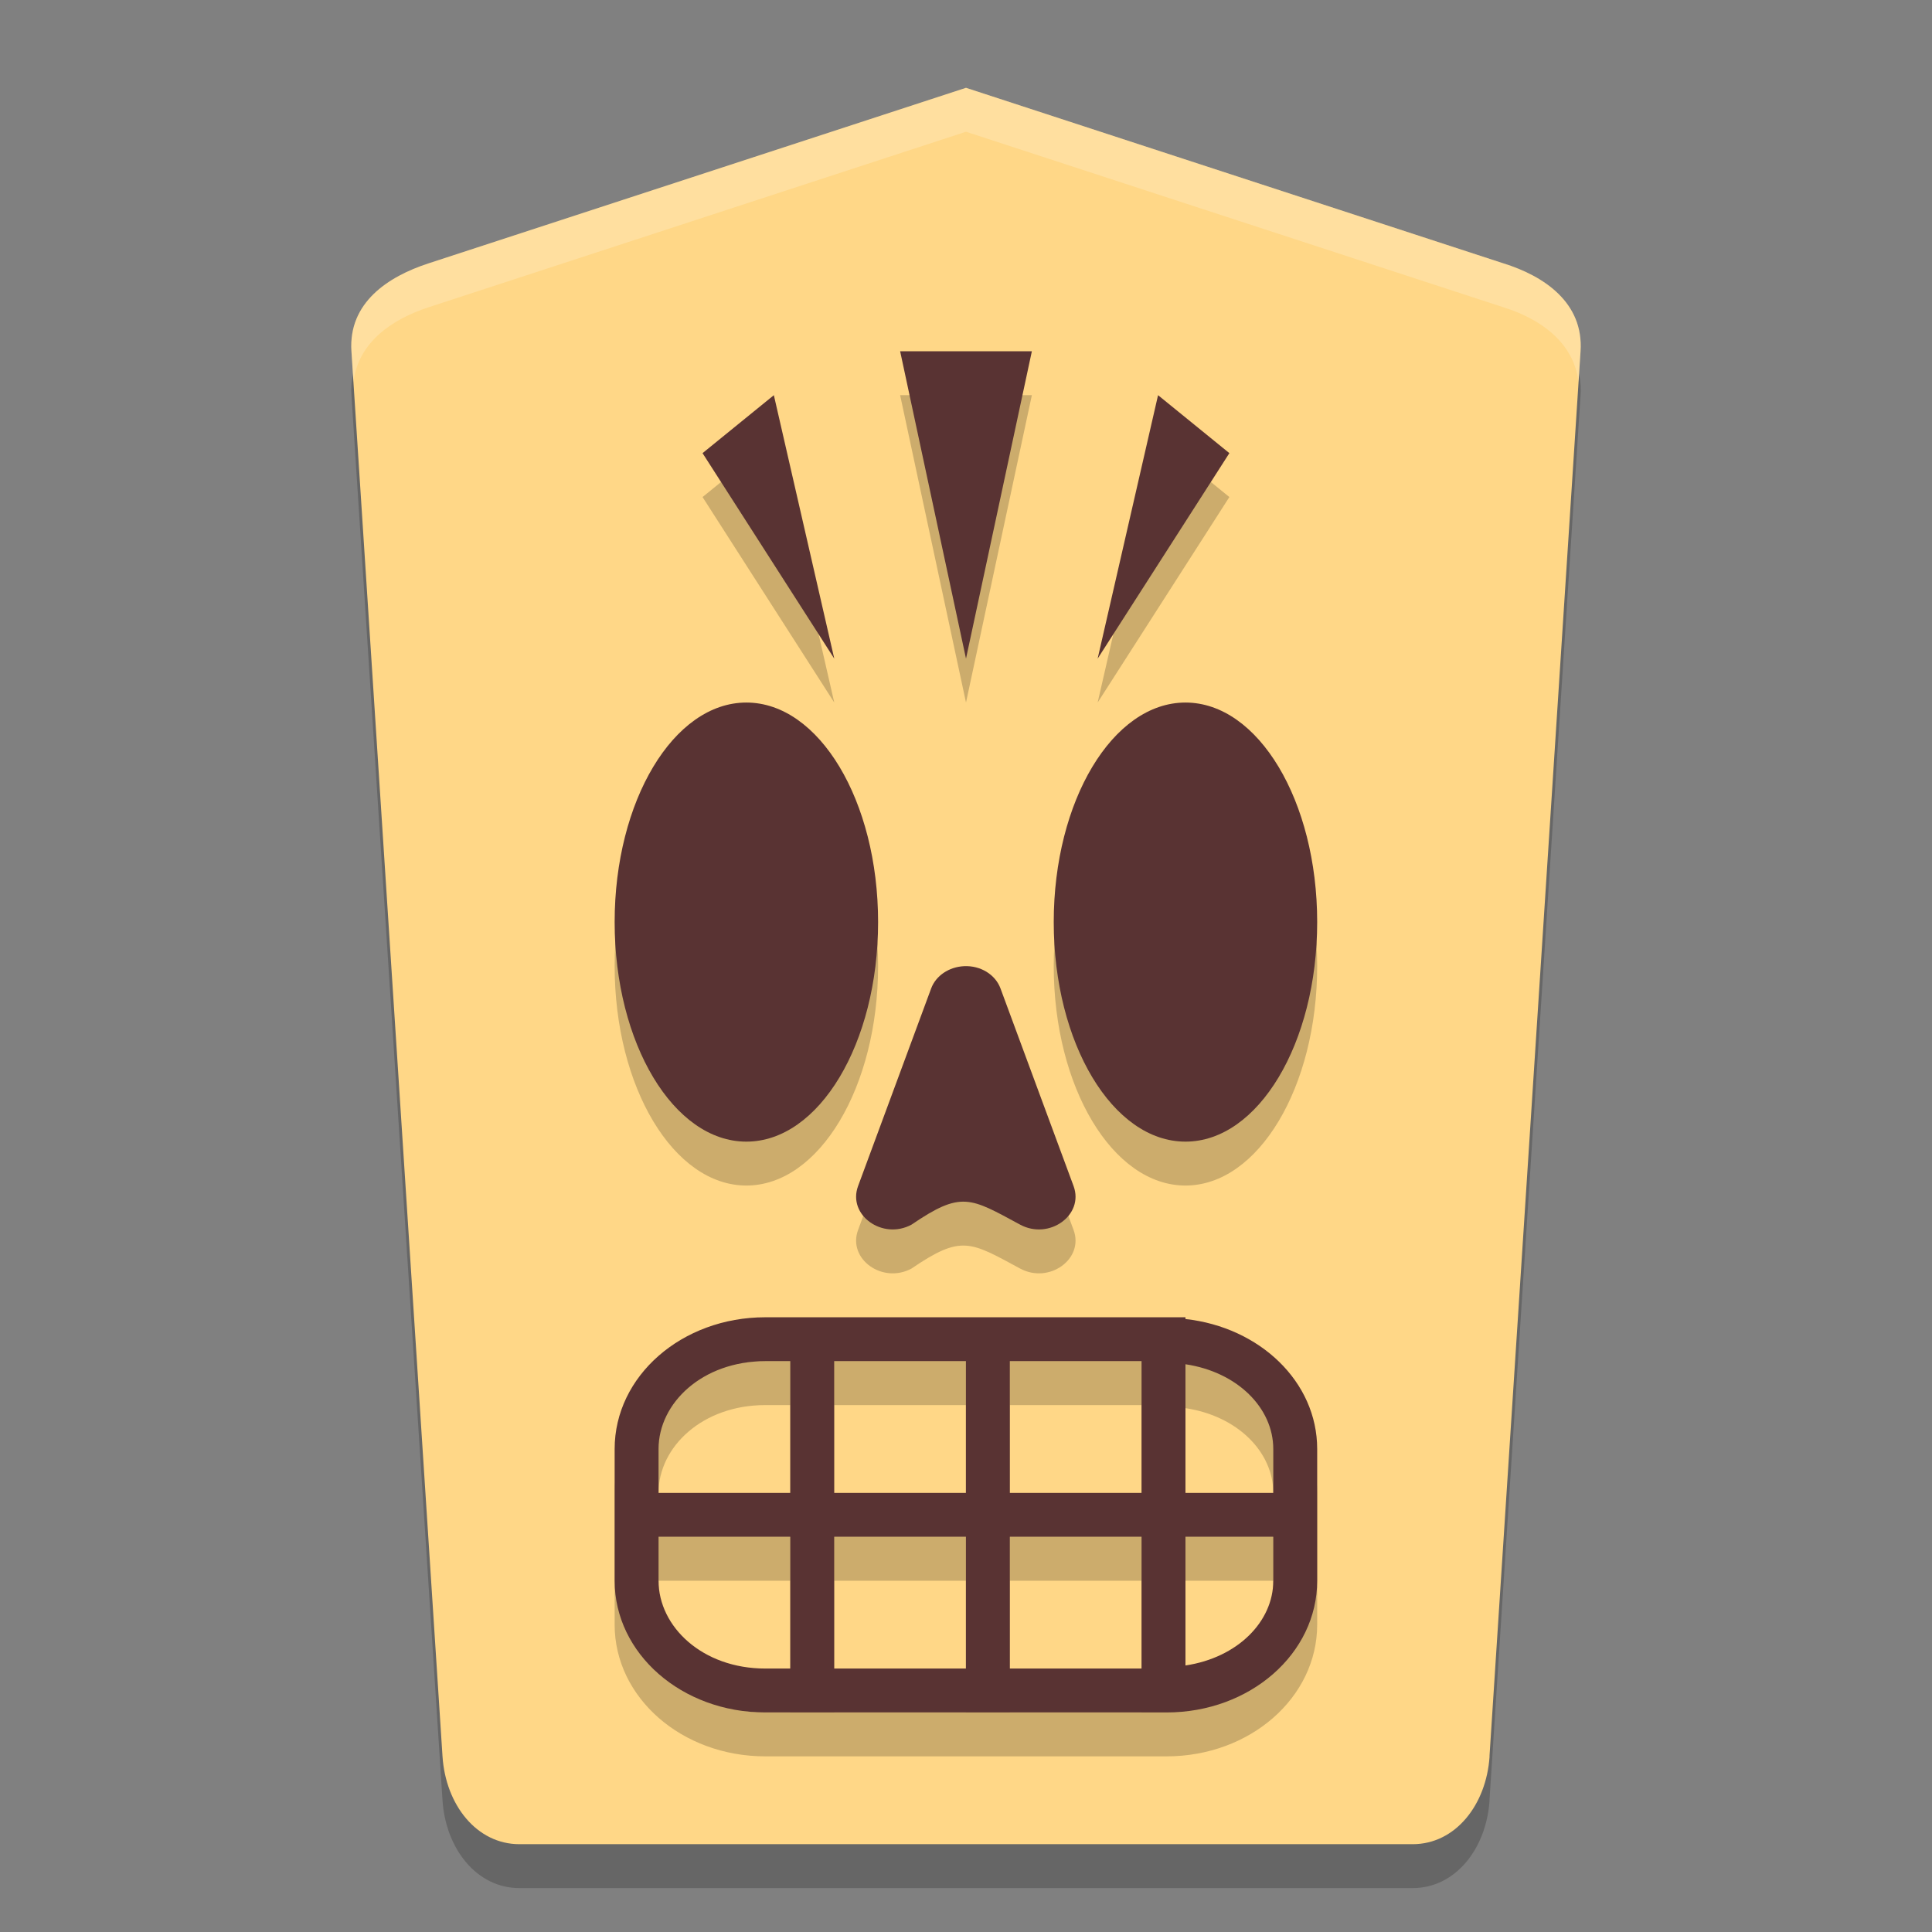<svg height="22" width="22" xmlns="http://www.w3.org/2000/svg"><rect width="100%" height="100%" fill="#808080" stroke="none"/><path d="m16.961 20.5 1.037-16c .036-.553-.414-.856-.875-1l-6.123-2-6.123 2c-.459.15-.911.447-.875 1l1.037 16c .036.553.39 1 .875 1h10.173c.485 0 .839-.447.875-1z" opacity=".2"/><path d="m16.961 20 1.037-16c .036-.553-.414-.856-.875-1l-6.123-2-6.123 2c-.459.15-.911.447-.875 1l1.037 16c .036.553.39 1 .875 1h10.173c.485 0 .839-.447.875-1z" fill="#ffd787"/><path d="m10.25 4.5.375 1.75.375 1.75.375-1.75.375-1.75h-.75zm-1.438.5-.406.33-.406.33.75 1.17.75 1.17-.344-1.5zm4.375 0-.344 1.5-.344 1.5.75-1.17.75-1.17-.406-.33zm-4.688 3.5c-.828 0-1.5 1.119-1.5 2.5s.672 2.5 1.5 2.5c.828 0 1.5-1.119 1.5-2.5s-.672-2.5-1.5-2.5zm5 0c-.828 0-1.5 1.119-1.5 2.5s.672 2.5 1.5 2.5c.828 0 1.5-1.119 1.5-2.5s-.672-2.5-1.5-2.5zm-2.521 3.002c-.171.008-.321.108-.375.254l-.416 1.125-.416 1.125c-.122.33.278.618.609.439.568-.387.666-.308 1.236 0 .331.179.731-.109.609-.439l-.416-1.125-.416-1.125c-.059-.16-.229-.263-.416-.254zm-2.264 3.998c-.95 0-1.715.669-1.715 1.5v.5.5.5c0 .831.765 1.5 1.715 1.5h4.57c.95 0 1.715-.669 1.715-1.5v-1.5c0-.766-.654-1.387-1.5-1.48v-.02h-.215-.285-1.5-.5-1.5-.5zm0 .5h.285v1.5h-1.5v-.5c0-.524.5-1 1.215-1zm .785 0h1.5v1.5h-1.5zm2 0h1.5v1.5h-1.5zm2 .035c.592.088 1 .498 1 .965v.5h-1zm-6 1.965h1.5v1.5h-.285c-.715 0-1.215-.476-1.215-1zm2 0h1.5v1.5h-1.5zm2 0h1.5v1.5h-1.5zm2 0h1v .5c0 .467-.408.877-1 .965z" opacity=".2"/><path d="m10.25 4 .375 1.75.375 1.75.375-1.75.375-1.75h-.75zm-1.438.5-.406.33-.406.33.75 1.17.75 1.17-.344-1.5zm4.375 0-.344 1.5-.344 1.5.75-1.17.75-1.17-.406-.33zm-4.688 3.5c-.828 0-1.5 1.119-1.5 2.5s.672 2.5 1.5 2.5c.828 0 1.5-1.119 1.5-2.5s-.672-2.5-1.5-2.5zm5 0c-.828 0-1.5 1.119-1.5 2.5s.672 2.5 1.5 2.5c.828 0 1.5-1.119 1.5-2.5s-.672-2.5-1.5-2.5zm-2.521 3.002c-.171.008-.321.108-.375.254l-.416 1.125-.416 1.125c-.122.33.278.618.609.439.568-.387.666-.308 1.236 0 .331.179.731-.109.609-.439l-.416-1.125-.416-1.125c-.059-.16-.229-.263-.416-.254zm-2.264 3.998c-.95 0-1.715.669-1.715 1.5v.5.5.5c0 .831.765 1.5 1.715 1.5h4.57c.95 0 1.715-.669 1.715-1.5v-1.5c0-.766-.654-1.387-1.5-1.48v-.02h-.215-.285-1.5-.5-1.5-.5zm0 .5h.285v1.5h-1.5v-.5c0-.524.5-1 1.215-1zm .785 0h1.5v1.5h-1.5zm2 0h1.5v1.5h-1.5zm2 .035c.592.088 1 .498 1 .965v.5h-1zm-6 1.965h1.5v1.5h-.285c-.715 0-1.215-.476-1.215-1zm2 0h1.5v1.5h-1.5zm2 0h1.5v1.5h-1.5zm2 0h1v .5c0 .467-.408.877-1 .965z" fill="#593333"/><path d="m11 1-6.123 2c-.459.15-.911.447-.875 1l .023.352c.052-.452.439-.717.852-.852l6.123-2 6.123 2c .415.13.8.399.852.852l.023-.352c.036-.553-.414-.856-.875-1z" fill="#fff" opacity=".2"/></svg>